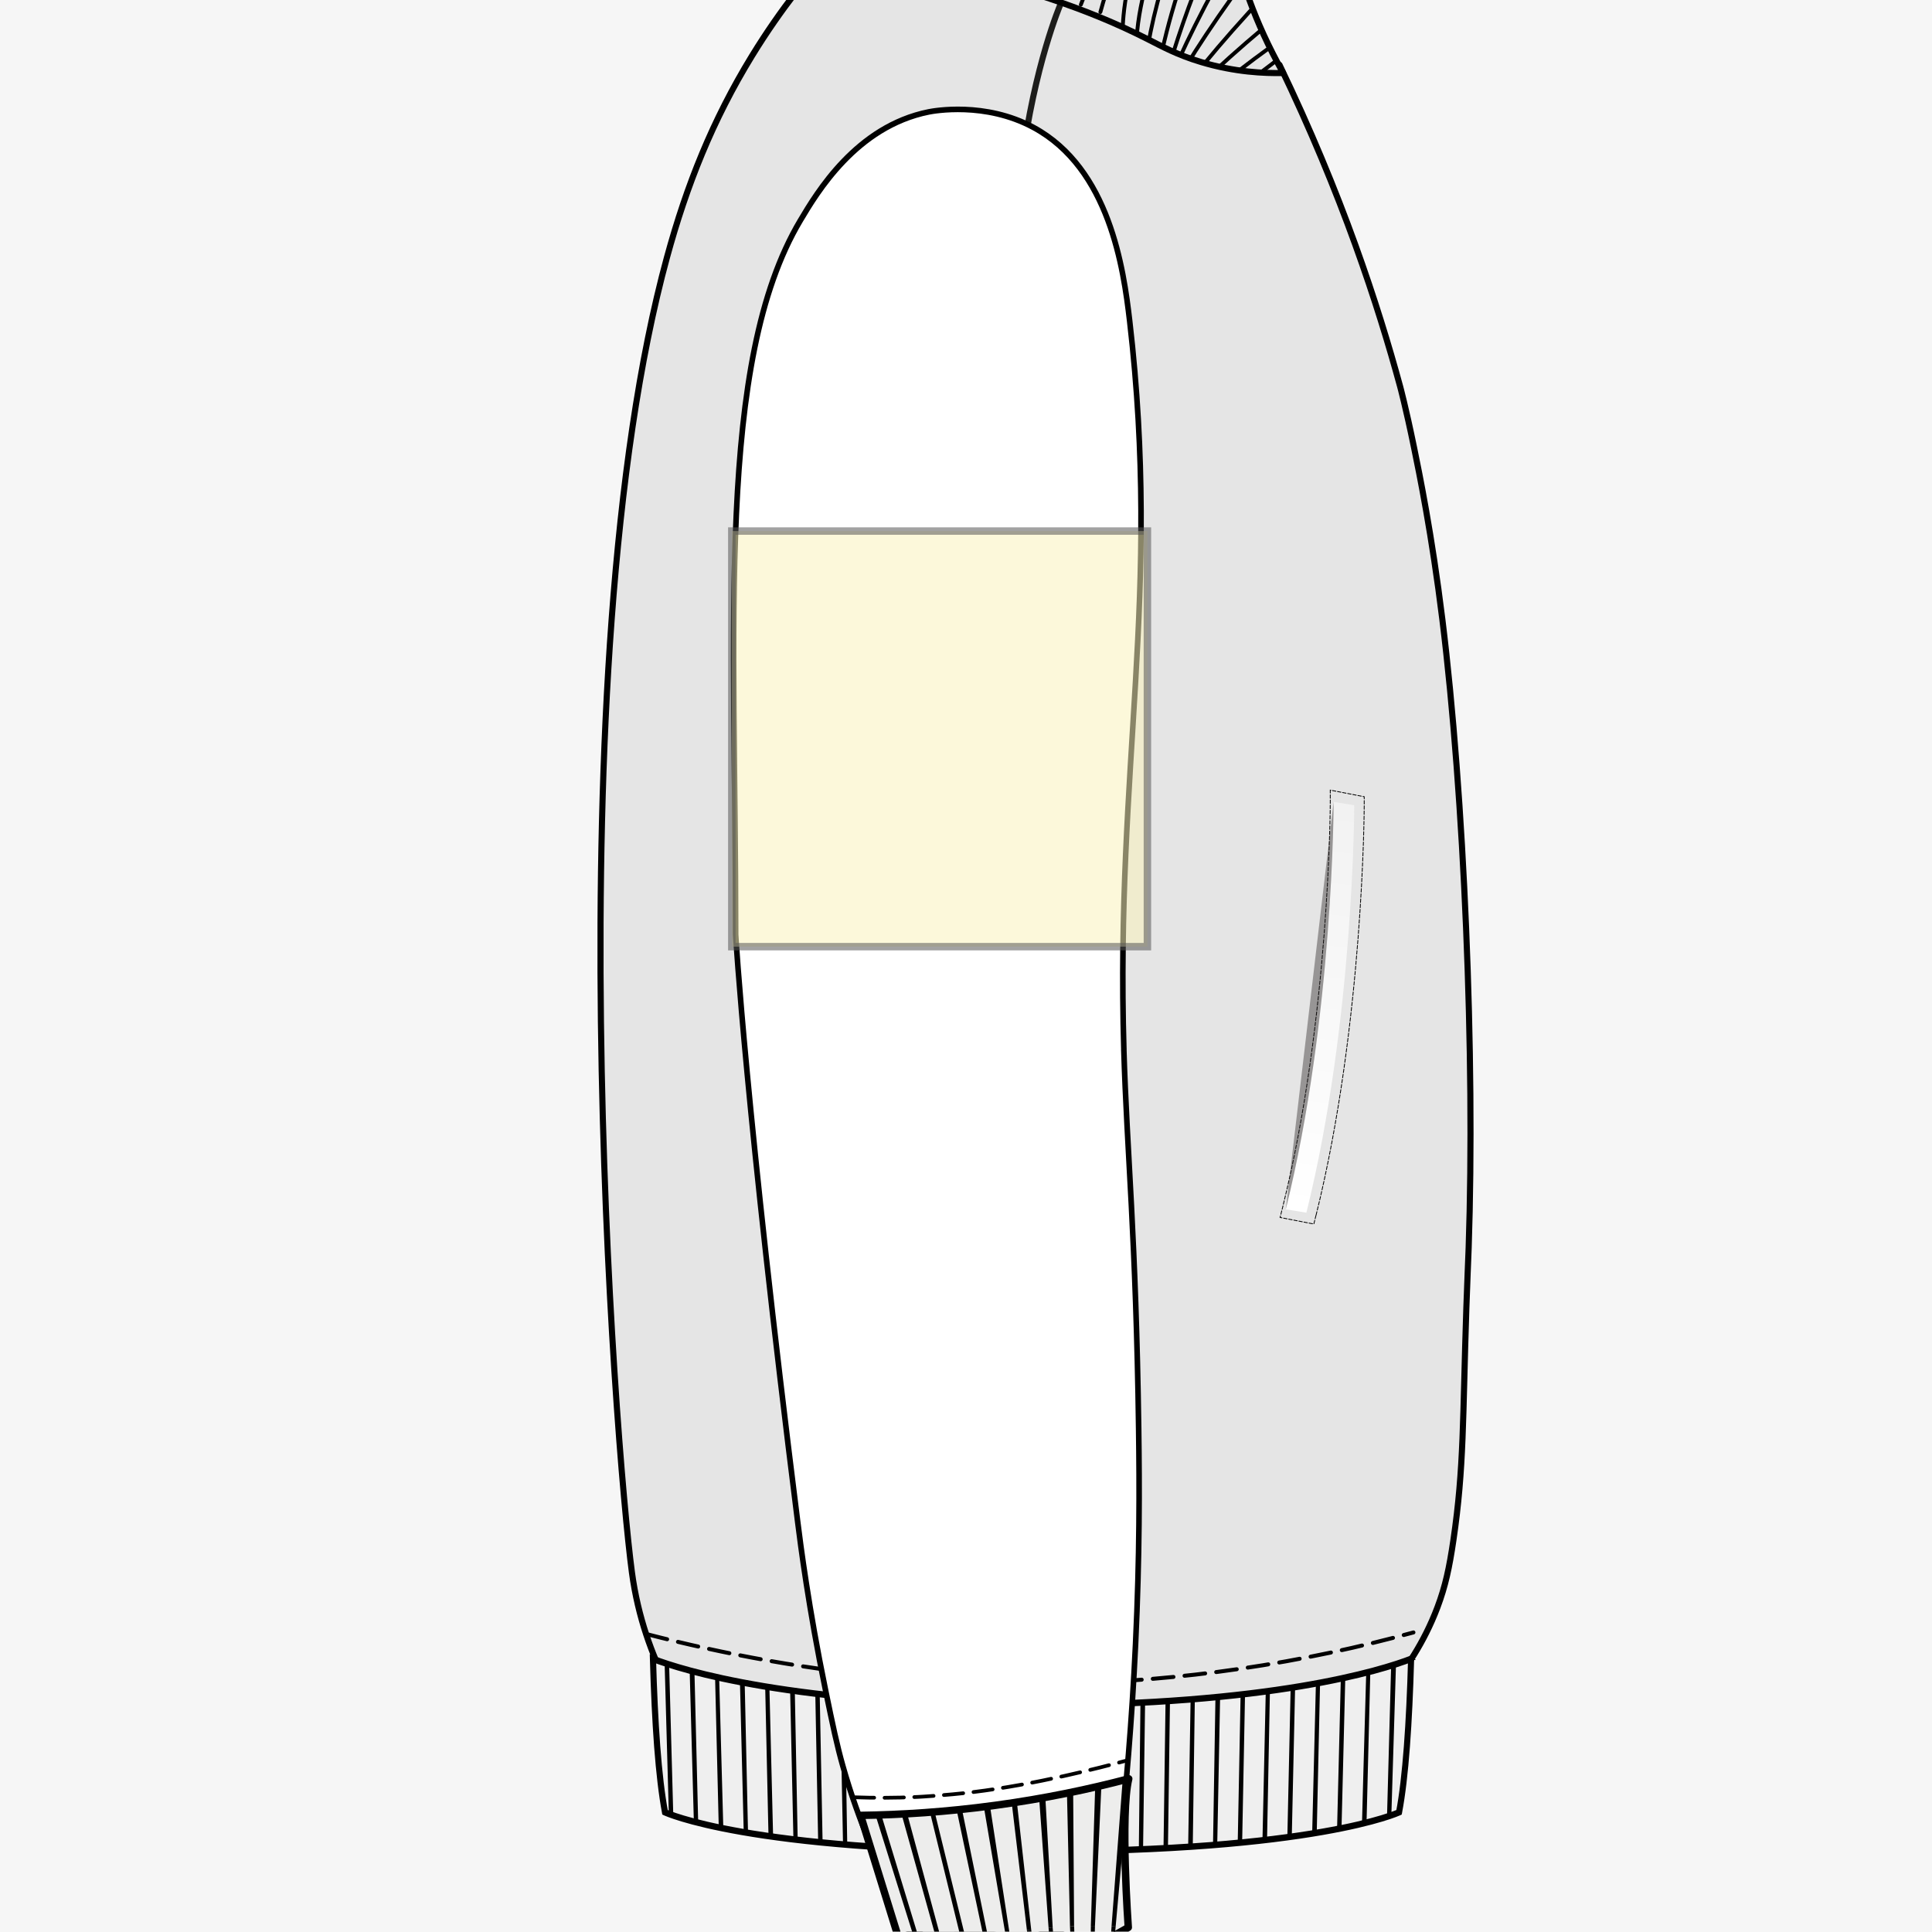 <?xml version="1.0" encoding="UTF-8"?><svg xmlns="http://www.w3.org/2000/svg" xmlns:xlink="http://www.w3.org/1999/xlink" viewBox="0 0 562.91 562.91"><defs><style>.cls-1{stroke-width:.57px;}.cls-1,.cls-2,.cls-3,.cls-4,.cls-5,.cls-6,.cls-7,.cls-8,.cls-9{stroke:#000;}.cls-1,.cls-10{fill:#010101;}.cls-11{fill:#f6f6f6;}.cls-12{fill:#f9f1bb;opacity:.55;stroke:#565656;stroke-width:2.17px;}.cls-2{fill:#e5e5e5;stroke-width:1.78px;}.cls-2,.cls-3,.cls-4,.cls-5,.cls-6,.cls-7,.cls-8,.cls-9{stroke-linecap:round;}.cls-2,.cls-3,.cls-4,.cls-5,.cls-6,.cls-8,.cls-9{stroke-linejoin:round;}.cls-3{fill:#ededec;stroke-width:2.16px;}.cls-13{fill:#231f20;mix-blend-mode:multiply;opacity:.4;}.cls-14{stroke:#1d1d1b;stroke-width:1.77px;}.cls-14,.cls-4,.cls-15,.cls-16,.cls-17,.cls-6,.cls-7,.cls-18,.cls-8{fill:none;}.cls-19{fill:url(#_Безымянный_градиент_435);}.cls-4{stroke-dasharray:0 0 6.04 3.25;stroke-width:1.16px;}.cls-5{fill:#efefef;stroke-width:.28px;}.cls-15{isolation:isolate;}.cls-20{fill:#c8c8c8;}.cls-17{clip-path:url(#clippath);}.cls-6{stroke-dasharray:0 0 5.63 3.03;stroke-width:1.08px;}.cls-7{stroke-dasharray:0 0 1.02 .49;stroke-miterlimit:10;stroke-width:.24px;}.cls-18{clip-path:url(#clippath-1);}.cls-8{stroke-width:1.13px;}.cls-21{fill:#cdcccb;}.cls-9{fill:#fff;stroke-width:1.63px;}</style><clipPath id="clippath"><rect class="cls-16" x=".05" y="0" width="562.81" height="562.81"/></clipPath><clipPath id="clippath-1"><path class="cls-16" d="m373.52,20.35c-8.48.64-15.1-.39-19.54-1.43-5.55-1.3-12.03-4.32-25.01-10.27-2.98-1.37-7.24-3.36-13.45-5.83-1.33-.53-4.23-1.67-8.4-3.16-11.14-3.98-20.9-6.74-23.7-7.52-16.29-4.53-31.26-7.28-39.87-8.71.36-2.77,1-7.15,2.06-12.5,1.66-8.4,2.85-11.55,3.92-17.49.73-4.06,1.52-10.15,1.39-17.87,8.48.49,15.52,1.16,20.84,1.77.71.08,6.68.77,14.15,2.08,2.53.45,4.76.88,7.52,1.64,3.68,1.02,6.33,2.08,7.45,2.53,15.35,6.12,26.4,9.68,42.84,18.34,4.62,2.43,5.57,3.11,6.48,3.87,7.77,6.51,8.99,16.14,10.61,23.45,1.73,7.79,5.17,18.5,12.71,31.11Z"/></clipPath><linearGradient id="_Безымянный_градиент_435" x1="1328.24" y1="352.78" x2="1315.28" y2="234.8" gradientTransform="translate(1707.73) rotate(-180) scale(1 -1)" gradientUnits="userSpaceOnUse"><stop offset="0" stop-color="#fff"/><stop offset="1" stop-color="#f2f2f2"/></linearGradient></defs><g class="cls-15"><g id="_Слой_2"><g id="layer"><rect class="cls-11" width="562.91" height="562.91"/><g class="cls-17"><path class="cls-2" d="m405.39,491.29c-41.77,10.14-76.64,13.18-102.14,13.88,0,0-102.11-3.36-102.11-3.36,0,0-13.46-16.96-17.03-43.74-4.91-36.8-22.56-262.87,10.23-383.13,5.73-21.01,13.31-39.98,24.75-58.64,8.57-13.98,17.41-24.7,24.25-32.17,5-.25,10.14-.33,15.41-.21,46.66,1.09,85.56,17.75,114.05,34.99,18.2,37.7,28.78,70.3,35.14,93.68,0,0,1.66,6.11,4.03,17.67,1.53,7.44,5.23,25.47,8.29,50.32,6.33,51.38,9.54,127.31,7.65,182.98-.23,6.8-.35,7.76-.67,17.51-1.08,32.22-.65,46.51-3.79,67.78-1.17,7.92-2.31,13.3-4.63,19.45-4.01,10.63-9.56,18.32-13.43,22.99Z"/><path class="cls-14" d="m308.96,1.3s-7.6,17.66-11.31,46.75c-3.93,30.82-1.9,48.89-1.9,48.89"/><path class="cls-10" d="m191.01,483.61l.8,29.21c-.75-8.47-1.25-18.51-1.55-29.5.23.09.49.19.76.29"/><path class="cls-10" d="m410.12,483.7l-1.06,34.38c-.28,2.55-.59,4.92-.94,7.07l1.24-41.18c.27-.1.52-.19.76-.27"/><path class="cls-5" d="m411.13,483.32c-.51,18.64-1.59,34.57-3.5,44.71,0,0-24.24,11.41-106.94,11.41-82.7,0-106.93-11.41-106.93-11.41-1.91-10.14-2.99-26.07-3.51-44.71,8.39,3.22,40.67,13.53,110.44,13.53s102.05-10.3,110.44-13.53"/><polygon class="cls-10" points="209.68 531.08 209.71 532.51 209.7 532.51 209.31 516.94 209.68 531.08"/><polygon class="cls-10" points="224.11 530.7 224.2 535 224.2 535 223.79 516.55 224.11 530.7"/><path class="cls-1" d="m411.74,483.34c-.26,9.33-.66,17.98-1.23,25.58-.57,7.6-1.32,14.13-2.29,19.24l-.06.33-.29.14c-.12.05-24.43,11.47-107.18,11.47-82.75,0-107.06-11.41-107.18-11.47l-.29-.14-.06-.33c-.96-5.11-1.71-11.64-2.29-19.24-.57-7.6-.97-16.25-1.23-25.58l-.03-.95.85.33c8.31,3.19,40.51,13.49,110.23,13.49,69.72,0,101.92-10.3,110.23-13.49l.42,1.22c-8.47,3.25-40.82,13.56-110.65,13.56-69.83,0-102.18-10.31-110.65-13.56l.21-.61.61-.02c.26,9.31.66,17.95,1.23,25.51.57,7.56,1.32,14.06,2.27,19.09l-.6.13.25-.59-.05.12.05-.12h0s-.05.12-.05.12l.05-.12c.07.04,24.36,11.36,106.69,11.36,41.32,0,68.02-2.85,84.38-5.7,8.18-1.42,13.77-2.84,17.31-3.91,1.77-.53,3.03-.97,3.84-1.28.41-.15.7-.27.89-.35.1-.04.16-.07.21-.09.02-.01.04-.02.05-.02h.01s0,0,0,0l.05.13-.05-.13h0s.05.13.05.13l-.05-.13.25.59-.6-.13c.95-5.03,1.7-11.53,2.27-19.09.57-7.56.97-16.2,1.23-25.51l1.22.04h0Z"/><path class="cls-1" d="m333.35,496.02l-.59,42.79c-.22,0-.44.02-.66.03l.47-42.78c.26,0,.52-.03.78-.04"/><path class="cls-1" d="m377.06,491.6l-.97,43.56c-.24.03-.48.07-.72.1l.96-43.54c.25-.04.49-.08.73-.12"/><path class="cls-1" d="m384.33,490.34l-.97,43.71c-.25.04-.5.08-.76.12l1.09-43.72c.21-.04.42-.08.64-.12"/><path class="cls-1" d="m391.68,488.85l-1.1,43.88c-.24.05-.48.1-.72.14l1.09-43.87c.25-.05.49-.11.74-.16"/><path class="cls-1" d="m325.99,496.36l-.35,42.71c-.26,0-.53.01-.79.02l.47-42.7c.23,0,.44-.02.67-.03"/><path class="cls-1" d="m362.47,493.61l-.84,43.24c-.24.02-.48.05-.72.07l.84-43.23c.24-.03.49-.05.73-.08"/><path class="cls-1" d="m355.21,494.39l-.84,43.11c-.22.02-.44.04-.66.05l.71-43.08c.26-.03.53-.05.79-.07"/><path class="cls-1" d="m340.6,495.59l-.59,42.87c-.24.01-.48.03-.72.04l.59-42.86c.24-.02.49-.03.73-.05"/><path class="cls-1" d="m369.72,492.69l-.84,43.39c-.25.03-.51.06-.76.09l.96-43.39c.22-.03.43-.06.65-.09"/><path class="cls-1" d="m347.84,495.05l-.6,42.97c-.26.02-.51.04-.77.05l.71-42.97c.22-.02.44-.04.66-.06"/><path class="cls-1" d="m398.35,487.27c.21-.06.41-.11.62-.16l-1.1,44c-.24.06-.5.12-.75.18l.38-14.18.85-29.83Z"/><path class="cls-1" d="m406.45,484.95l-1.35,44.05c-.22.07-.45.15-.69.23l1.2-44.02c.29-.09.57-.18.84-.27"/><path class="cls-1" d="m245.86,494.36l.71,43.1c-.22-.02-.44-.04-.66-.06l-.84-43.13c.27.03.52.06.79.09"/><path class="cls-1" d="m253.11,495.02l.71,42.99c-.24-.02-.48-.03-.72-.05l-.72-43c.24.02.48.04.73.06"/><path class="cls-1" d="m231.29,492.63l.84,43.4c-.22-.03-.45-.05-.67-.08l-.96-43.43c.26.04.53.07.79.11"/><path class="cls-1" d="m208.63,488.61c.2.04.42.09.62.14l1.21,43.92c-.26-.05-.51-.1-.75-.15l-.04-1.43-1.04-42.47Z"/><path class="cls-1" d="m202.05,487.01l1.09,43.99c-.23-.06-.46-.12-.69-.17l-1.22-44.04c.26.07.55.15.82.22"/><path class="cls-1" d="m238.55,493.56l.84,43.25c-.25-.03-.48-.05-.72-.07l-.84-43.26c.24.03.49.05.73.09"/><path class="cls-1" d="m194.67,484.87l1.21,43.99c-.27-.09-.51-.18-.72-.26l-1.23-43.97c.24.08.49.16.75.24"/><path class="cls-1" d="m223.24,491.42c.21.03.43.07.65.1l1.08,43.58c-.26-.03-.51-.07-.77-.11l-.1-4.31-.87-39.27Z"/><path class="cls-1" d="m216.69,490.27l.97,43.72c-.23-.04-.45-.08-.68-.12l-1.1-43.76c.26.05.54.1.81.15"/><path class="cls-1" d="m296.88,496.83v42.61c-.22,0-.44,0-.65,0l-.12-42.61c.26,0,.52,0,.77,0"/><path class="cls-1" d="m322.36,496.49l-.35,42.69c-.24,0-.48.01-.72.02l.36-42.68c.24,0,.48-.02.72-.02"/><path class="cls-1" d="m274.99,496.35l.35,42.71c-.22,0-.44-.01-.66-.02l-.47-42.72c.26,0,.51.02.78.03"/><path class="cls-1" d="m282.25,496.6l.35,42.66c-.24,0-.48,0-.72-.01l-.35-42.66c.24,0,.48.02.72.02"/><path class="cls-1" d="m289.54,496.75l.24,42.63c-.24,0-.48,0-.73-.01l-.23-42.63c.24,0,.48,0,.72.01"/><path class="cls-1" d="m267.69,496l.48,42.79c-.22,0-.44-.02-.66-.03l-.59-42.8c.26.01.52.03.78.04"/><path class="cls-1" d="m311.41,496.76l-.12,42.62c-.26,0-.53,0-.79,0l.24-42.62c.22,0,.45,0,.67-.01"/><path class="cls-1" d="m304.12,496.83v42.61c-.24,0-.48,0-.72,0v-42.61c.24,0,.48,0,.72,0"/><path class="cls-1" d="m260.36,495.56l.71,42.88c-.26-.02-.53-.03-.78-.05l-.6-42.88c.22.02.45.03.67.05"/><path class="cls-4" d="m188.52,476.14c43.46,11.25,103.47,20.19,172.66,10.1,18.2-2.65,35.11-6.34,50.64-10.61"/><path class="cls-9" d="m327.44,305.83c.89,29.84,3.55,54.49,4.32,110.47.23,16.58.31,36.97-.9,62.65-1.1,23.29-2.89,43.04-4.5,57.93-8.8,5.33-17.59,10.65-26.39,15.98-12.76.46-25.53.91-38.29,1.37-5.17-9.6-11.39-22.99-16.11-39.69-1.73-6.11-2.87-11.53-5.1-22.38-4.83-23.49-7.23-42.12-8.07-48.86-15.12-120.21-18.06-170.99-18.06-170.99,0-90.77-5.75-166.71,18.83-208.05,4.8-8.07,16.3-27.43,37.44-31.66,1.41-.28,16.44-3.08,30.54,4.55,22.14,11.98,26.22,41.16,27.99,56.37,9.29,79.96-4.15,129.32-1.69,212.32Z"/><path class="cls-6" d="m249.07,523.66c4.93.18,11.23.25,18.54-.12.4-.02,7.72-.4,15.86-1.39,18.4-2.24,37.34-7.18,44.42-9.1"/><path class="cls-10" d="m262.62,561.03l.78-.61-.42.33.41-.35.02.02-.42.33.41-.35h.01c.07.06.45.35,1.39.68,1.41.5,4.07,1.11,8.76,1.18,4.69.08,11.4-.37,20.89-1.96,6.52-1.1,11.79-2.17,16.01-3.17,6.64-1.57,10.72-2.95,13.11-3.92,1.2-.49,1.97-.87,2.43-1.12.23-.13.38-.22.47-.28.04-.03.07-.05.09-.06h.01s.31.32.31.32l-.32-.32h0s.31.32.31.32l-.32-.32.64.64-1,.2s-.09-.47-.24-1.27l1-.2-.36.84c-5.56-1.47-15.05-2.27-29.74-.27-5.71.78-10.53,1.69-14.58,2.65-7.29,1.72-12.08,3.58-15.02,4.98-1.47.7-2.48,1.29-3.12,1.7-.32.2-.54.36-.68.46-.07.05-.12.09-.15.11l-.03.02h0s0,0,0,0h0s0,0,0,0h0s-.68-.6-.68-.6l.78-.61-.78.61-.68-.61c.15-.13,5.08-4.25,19.95-7.76,4.13-.98,9.03-1.9,14.8-2.69,14.91-2.03,24.67-1.24,30.62.32.34.09.59.34.64.65.07.4.13.71.17.93.04.22.06.33.06.33.06.31-.08.63-.36.85-.1.08-.99.73-3.52,1.76-2.54,1.03-6.73,2.44-13.46,4.03-4.28,1.01-9.6,2.1-16.17,3.2-13.64,2.29-21.73,2.27-26.48,1.65-2.38-.31-3.92-.78-4.9-1.19-.97-.41-1.38-.77-1.46-.85-.35-.34-.31-.88.09-1.22l.68.61Z"/><path class="cls-21" d="m295.63,554.97c-22.34,3.38-33.27,9.78-33.27,9.78,0,0,7.92,4.48,32.61.37,22.98-3.82,31.43-9.45,32.56-12.32-5.55-1.39-16.02-.24-31.9,2.17"/><path class="cls-20" d="m297.22,554.77c-22.34,3.38-33.27,9.78-33.27,9.78,0,0,3.31,1.85,12.23,2.08-.08-.06-5.07-4.32,17.8-8.45,17.67-3.19,28.75-3.31,28.34-.36,4.24-2.02,6.3-3.9,6.82-5.21-5.55-1.39-16.02-.24-31.9,2.17"/><path class="cls-10" d="m295.63,554.97l.1.87c-4.42.67-8.38,1.46-11.9,2.29-7.07,1.67-12.33,3.52-15.82,4.94-1.74.71-3.04,1.32-3.89,1.74-.43.21-.75.38-.95.49-.1.06-.18.1-.23.13-.02.01-.04.02-.05.03h-.01s0,0,0,0l-.18-.25.18.25h0s-.18-.25-.18-.25l.18.25-.52-.72.59-.75-.28.36.28-.36h0s-.28.36-.28.36l.28-.36s1.94,1.07,6.9,1.63c4.96.57,12.94.63,25.01-1.38,3.9-.65,7.37-1.35,10.45-2.08,7.49-1.77,12.68-3.71,16.06-5.46,1.69-.88,2.93-1.7,3.78-2.42.42-.36.75-.69.98-.99.24-.29.38-.54.46-.74l.95.23-.34.85c-1.28-.32-2.89-.51-4.85-.55-2.93-.07-6.61.16-11.04.64-4.43.48-9.61,1.2-15.56,2.1l-.1-.87-.1-.87c7.95-1.2,14.56-2.1,19.91-2.52,2.68-.21,5.04-.3,7.1-.25,2.07.05,3.84.24,5.33.62.52.13.8.61.61,1.08-.16.4-.41.8-.74,1.21-.58.72-1.41,1.47-2.55,2.25-1.7,1.17-4.07,2.42-7.27,3.68-3.2,1.26-7.23,2.52-12.23,3.7-3.14.74-6.66,1.45-10.61,2.11-12.44,2.07-20.7,1.99-25.9,1.36-5.19-.62-7.31-1.78-7.43-1.85-.27-.16-.43-.43-.42-.72.01-.29.2-.58.49-.75.09-.05,7.21-4.2,21.6-7.6,3.58-.85,7.61-1.64,12.09-2.32l.1.87Z"/><path class="cls-3" d="m250.74,528.93s5.22,16.86,13.35,43.1c5.83,1.37,13.1,2.45,21.43,2.26,19.98-.45,35.16-7.9,43.22-12.71,0,0-2.37-33.09.13-43.31-11.4,3-24.42,5.77-38.87,7.73-14.34,1.95-27.54,2.77-39.27,2.93Z"/><path class="cls-10" d="m317.84,561.12l-.09,6.05c.38-.17.75-.33,1.13-.5l.15-5.55c-.4,0-.8,0-1.2,0"/><path class="cls-10" d="m325.06,561.32c-.4-.02-.79-.04-1.19-.06l-.23,3.09c.4-.21.8-.41,1.2-.62l.22-2.42Z"/><path class="cls-10" d="m299.2,562.39l1.43,10.47c.39-.09.78-.18,1.17-.28l-1.35-10.37c-.42.06-.83.11-1.25.17"/><path class="cls-10" d="m305.5,561.67l.92,9.67c.35-.1.7-.22,1.05-.32l-.77-9.45c-.41.03-.81.07-1.21.1"/><path class="cls-10" d="m311.75,561.25l.39,8.2c.35-.13.72-.28,1.08-.42l-.26-7.83c-.4.01-.81.03-1.2.04"/><path class="cls-10" d="m269.28,569.87l-12.79-42.02c-.55.2-1.07.39-1.54.56l13.16,41.91c.37-.15.76-.3,1.18-.45"/><path class="cls-10" d="m312.95,561.2l-.27-39.36c-.61.01-1.21.04-1.82.06l.89,39.37c.4-.03.8-.05,1.2-.07"/><path class="cls-10" d="m319.03,561.12l1.89-41.21c-.6-.04-1.2-.1-1.8-.13l-1.29,41.35c.4,0,.79-.01,1.19-.02"/><path class="cls-10" d="m325.06,561.32l2.69-30.02c.09-5.34.4-10.11,1.12-13.03-.57-.11-1.15-.17-1.72-.27l-3.29,43.26c.4.02.79.03,1.19.06"/><path class="cls-10" d="m300.45,562.21l-4.25-37.86c-.51.07-1.01.14-1.51.21l4.51,37.84c.41-.06.82-.13,1.25-.19"/><path class="cls-10" d="m306.71,561.56l-2.17-38.44c-.61.05-1.21.1-1.82.16l2.79,38.41c.4-.04.8-.08,1.2-.13"/><path class="cls-10" d="m276.42,573.15l-12.33-45.53c-.52.17-1.05.33-1.54.49l12.66,45.44c.4-.13.8-.26,1.21-.4"/><path class="cls-10" d="m294.13,563.17l-5.83-37.91c-.61.11-1.2.22-1.79.34l6.41,37.8c.4-.08.8-.15,1.21-.22"/><path class="cls-10" d="m281.63,565.92l-9.47-38.67c-.44.11-.88.23-1.31.35l9.48,38.67c.42-.11.86-.23,1.3-.35"/><path class="cls-10" d="m287.88,564.4l-7.8-38.23c-.52.12-1.02.23-1.53.35l8.08,38.16c.41-.1.83-.19,1.25-.28"/><path class="cls-2" d="m373.85,21.27c-5.46.12-14.04-.23-23.91-3.2-6.97-2.09-11.26-4.49-15.78-6.78-18.97-9.6-36.4-14.45-56.97-20.16-5.01-1.39-11.53-3.41-20.21-5.05-5.64-1.07-10.33-1.67-13.47-2.02,2.25-8.27,4.28-17.79,5.61-28.39.93-7.37,1.39-14.27,1.55-20.62,3.31.19,7.87.52,13.26,1.15,19.57,2.29,34.41,6.65,41.36,8.88,11.06,3.55,18.32,6.88,26.49,10.62,15.04,6.9,20.45,10.92,23.98,16.98,2.5,4.29,3,7.8,3.79,11.62,1.82,8.81,5.59,21.39,14.31,36.96Z"/><g class="cls-18"><path class="cls-8" d="m340.67,38.49s10.18-13.53,62.65-47.37"/><path class="cls-8" d="m337.2,31.76c2.64-10.44,6.15-21.95,10.84-34.19,5.68-14.79,11.97-27.69,18.06-38.65"/><path class="cls-8" d="m337.97,31.82s3.3-16.61,35.89-69.86"/><path class="cls-8" d="m338.24,33.08s5.32-16.07,44.22-64.91"/><path class="cls-8" d="m339.14,34.94s7.2-15.33,51.64-59.18"/><path class="cls-8" d="m339.84,35.58s9.18-14.23,59.07-51.76"/><path class="cls-8" d="m402.32-4.38s-25.89,17.67-60.93,45.69"/><path class="cls-8" d="m338.62,14.7c1.57-7,3.72-14.78,6.69-23.1,3.2-8.96,6.75-16.86,10.23-23.63"/><path class="cls-8" d="m334.46,13.38c.94-5.33,2.25-11.12,4.07-17.24,3.51-11.8,8.02-21.76,12.38-29.79"/><path class="cls-8" d="m331.19,10.66c.06-.77.17-1.91.34-3.28.02-.2.05-.45.09-.74,1.63-12.2,6.56-24.27,6.56-24.27,1.98-4.82,4.93-10.96,9.36-17.64"/><path class="cls-8" d="m336.33-42.97c-6.54,10.92-12.82,23.12-18.38,36.63-1.06,2.59-2.07,5.16-3.03,7.7"/><path class="cls-8" d="m330.87-43.48c-6.52,11.28-12.84,23.4-18.78,36.38-1.19,2.6-2.34,5.18-3.45,7.75"/><path class="cls-8" d="m341.11-40.66c-3.56,5.2-7.31,11.39-10.82,18.57-4.59,9.39-7.63,18.15-9.68,25.6"/><path class="cls-8" d="m343.31-37.79c-3.89,6.17-6.63,11.72-8.53,16.04-2.49,5.68-5.51,12.69-6.95,22.36-.42,2.8-.6,5.15-.69,6.82"/><path class="cls-8" d="m253.09-64.27c1.79.57-12.92,59.61-10.27,63.81"/></g><path class="cls-7" d="m383.46,354.02c13.86-55.77,14.02-118.78,14.02-119.41v-2.48s-9.89-1.92-9.89-1.92v3.43c0,.62-.16,62.94-13.85,118l-.77,3.08,9.83,1.91.65-2.61Z"/><path class="cls-19" d="m380.63,353.32c13.94-56.07,13.94-118.71,13.94-118.71l-6-.97s0,62.63-13.94,118.71l6,.97Z"/><path class="cls-13" d="m388.57,233.64s0,62.63-13.94,118.71l13.94-118.71Z"/></g><rect class="cls-12" x="213.22" y="154.73" width="121.09" height="121.09"/></g></g></g></svg>